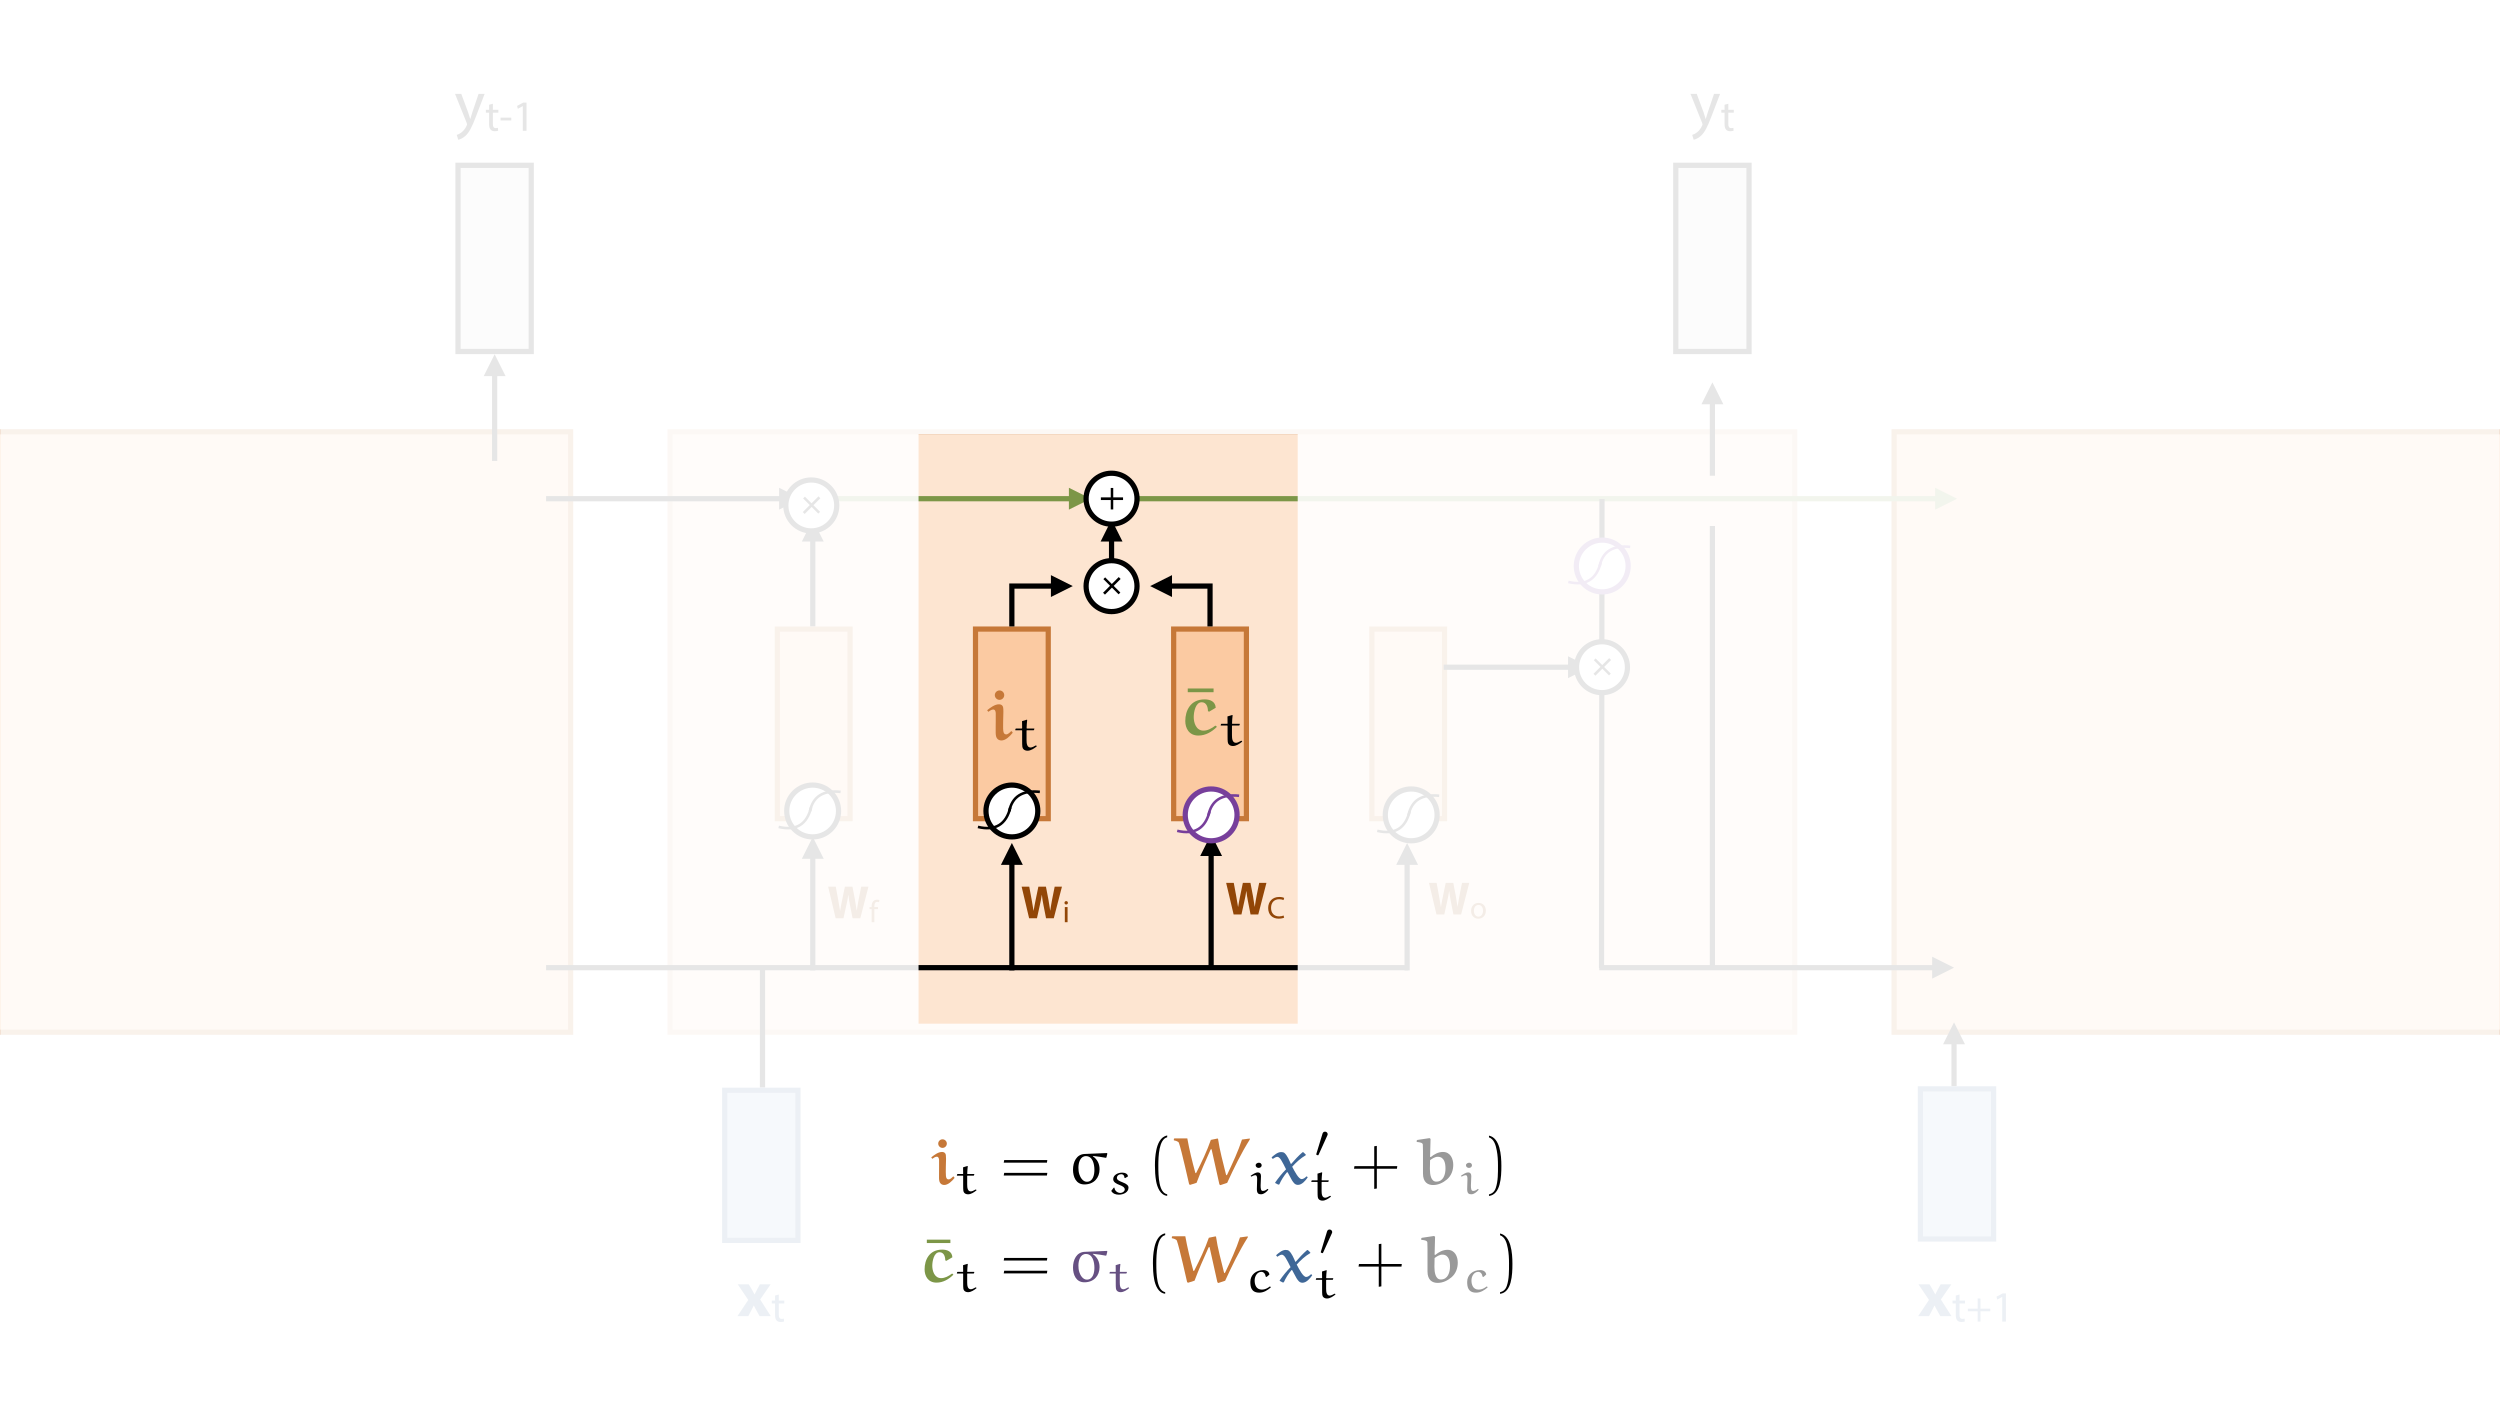 <?xml version="1.0" encoding="UTF-8"?>
<svg xmlns="http://www.w3.org/2000/svg" xmlns:xlink="http://www.w3.org/1999/xlink" width="1920pt" height="1080pt" viewBox="0 0 1920 1080" version="1.1">
<defs>
<g>
<symbol overflow="visible" id="glyph0-0">
<path style="stroke:none;" d="M 0 0 L 25 0 L 25 -35 L 0 -35 Z M 12.5 -19.75 L 4 -32.5 L 21 -32.5 Z M 14 -17.5 L 22.5 -30.25 L 22.5 -4.75 Z M 4 -2.5 L 12.5 -15.25 L 21 -2.5 Z M 2.5 -30.25 L 11 -17.5 L 2.5 -4.75 Z M 2.5 -30.25 "/>
</symbol>
<symbol overflow="visible" id="glyph0-1">
<path style="stroke:none;" d="M 0.344 -24.453 L 8.453 -12.453 L 0.156 0 L 8.5 0 L 10.797 -4.406 C 11.406 -5.594 12.047 -6.797 12.656 -8.094 L 12.797 -8.094 C 13.406 -6.844 14 -5.594 14.703 -4.406 L 17.156 0 L 25.75 0 L 17.594 -12.797 L 25.656 -24.453 L 17.406 -24.453 L 15.25 -20.5 C 14.594 -19.297 14 -18.047 13.344 -16.75 L 13.25 -16.75 C 12.594 -17.906 11.953 -19.156 11.25 -20.406 L 8.844 -24.453 Z M 0.344 -24.453 "/>
</symbol>
<symbol overflow="visible" id="glyph1-0">
<path style="stroke:none;" d="M 0 0 L 16.656 0 L 16.656 -23.328 L 0 -23.328 Z M 8.328 -13.172 L 2.672 -21.656 L 14 -21.656 Z M 9.328 -11.672 L 15 -20.156 L 15 -3.172 Z M 2.672 -1.672 L 8.328 -10.172 L 14 -1.672 Z M 1.672 -20.156 L 7.328 -11.672 L 1.672 -3.172 Z M 1.672 -20.156 "/>
</symbol>
<symbol overflow="visible" id="glyph1-1">
<path style="stroke:none;" d="M 3.094 -20 L 3.094 -16.125 L 0.594 -16.125 L 0.594 -13.891 L 3.094 -13.891 L 3.094 -5.094 C 3.094 -3.203 3.406 -1.766 4.234 -0.906 C 4.938 -0.094 6.031 0.328 7.406 0.328 C 8.531 0.328 9.438 0.172 10 -0.062 L 9.859 -2.266 C 9.5 -2.172 8.938 -2.062 8.172 -2.062 C 6.531 -2.062 5.969 -3.203 5.969 -5.203 L 5.969 -13.891 L 10.172 -13.891 L 10.172 -16.125 L 5.969 -16.125 L 5.969 -20.766 Z M 3.094 -20 "/>
</symbol>
<symbol overflow="visible" id="glyph1-2">
<path style="stroke:none;" d="M 8.859 -17.734 L 8.859 -9.891 L 1.328 -9.891 L 1.328 -7.906 L 8.859 -7.906 L 8.859 0 L 11 0 L 11 -7.906 L 18.531 -7.906 L 18.531 -9.891 L 11 -9.891 L 11 -17.734 Z M 8.859 -17.734 "/>
</symbol>
<symbol overflow="visible" id="glyph1-3">
<path style="stroke:none;" d="M 7.859 0 L 10.703 0 L 10.703 -21.656 L 8.203 -21.656 L 3.469 -19.125 L 4.031 -16.891 L 7.797 -18.938 L 7.859 -18.938 Z M 7.859 0 "/>
</symbol>
<symbol overflow="visible" id="glyph1-4">
<path style="stroke:none;" d="M 1 -10.094 L 1 -7.938 L 9.234 -7.938 L 9.234 -10.094 Z M 1 -10.094 "/>
</symbol>
<symbol overflow="visible" id="glyph2-0">
<path style="stroke:none;" d="M 0 0 L 25 0 L 25 -35 L 0 -35 Z M 12.5 -19.75 L 4 -32.5 L 21 -32.5 Z M 14 -17.5 L 22.5 -30.25 L 22.5 -4.75 Z M 4 -2.5 L 12.5 -15.25 L 21 -2.5 Z M 2.5 -30.25 L 11 -17.5 L 2.5 -4.75 Z M 2.5 -30.25 "/>
</symbol>
<symbol overflow="visible" id="glyph2-1">
<path style="stroke:none;" d="M 0.453 -24.203 L 9.406 -1.906 C 9.594 -1.344 9.703 -1 9.703 -0.75 C 9.703 -0.5 9.547 -0.156 9.344 0.297 C 8.344 2.547 6.844 4.25 5.656 5.203 C 4.344 6.297 2.906 7 1.797 7.344 L 2.906 11.047 C 4 10.844 6.156 10.094 8.297 8.203 C 11.297 5.594 13.453 1.344 16.594 -6.953 L 23.203 -24.203 L 18.547 -24.203 L 13.75 -10 C 13.156 -8.25 12.656 -6.406 12.203 -4.953 L 12.094 -4.953 C 11.703 -6.406 11.094 -8.297 10.547 -9.906 L 5.25 -24.203 Z M 0.453 -24.203 "/>
</symbol>
<symbol overflow="visible" id="glyph3-0">
<path style="stroke:none;" d="M 0 0 L 11.312 11.312 L 27.156 -4.531 L 15.844 -15.844 Z M 14.594 -3.281 L 16.516 -12.891 L 24.203 -5.203 Z M 14.25 -1.594 L 23.875 -3.5 L 12.344 8.031 Z M 2.938 0.688 L 12.562 -1.25 L 10.625 8.375 Z M 14.812 -12.562 L 12.906 -2.938 L 3.281 -1.031 Z M 14.812 -12.562 "/>
</symbol>
<symbol overflow="visible" id="glyph3-1">
<path style="stroke:none;" d="M 18.062 -6.031 L 12.734 -0.703 L 7.625 -5.812 L 6.266 -4.453 L 11.375 0.656 L 6.016 6.016 L 7.469 7.469 L 12.828 2.109 L 17.938 7.219 L 19.297 5.859 L 14.188 0.75 L 19.516 -4.578 Z M 18.062 -6.031 "/>
</symbol>
<symbol overflow="visible" id="glyph4-0">
<path style="stroke:none;" d="M 0 0 L 0 16 L 22.406 16 L 22.406 0 Z M 12.641 8 L 20.797 2.562 L 20.797 13.438 Z M 11.203 8.953 L 19.359 14.406 L 3.047 14.406 Z M 1.594 2.562 L 9.766 8 L 1.594 13.438 Z M 19.359 1.594 L 11.203 7.047 L 3.047 1.594 Z M 19.359 1.594 "/>
</symbol>
<symbol overflow="visible" id="glyph4-1">
<path style="stroke:none;" d="M 17.031 8.516 L 9.5 8.516 L 9.5 1.281 L 7.578 1.281 L 7.578 8.516 L 0 8.516 L 0 10.562 L 7.578 10.562 L 7.578 17.797 L 9.5 17.797 L 9.5 10.562 L 17.031 10.562 Z M 17.031 8.516 "/>
</symbol>
<symbol overflow="visible" id="glyph5-0">
<path style="stroke:none;" d="M 0 0 L 18 0 L 18 -25.203 L 0 -25.203 Z M 9 -14.219 L 2.875 -23.406 L 15.125 -23.406 Z M 10.078 -12.594 L 16.203 -21.781 L 16.203 -3.422 Z M 2.875 -1.797 L 9 -10.984 L 15.125 -1.797 Z M 1.797 -21.781 L 7.922 -12.594 L 1.797 -3.422 Z M 1.797 -21.781 "/>
</symbol>
<symbol overflow="visible" id="glyph5-1">
<path style="stroke:none;" d="M 12.312 0 L 14.609 -10.438 C 15.188 -12.891 15.594 -15.188 16.016 -17.922 L 16.094 -17.922 C 16.375 -15.156 16.781 -12.891 17.25 -10.438 L 19.297 0 L 25.234 0 L 31.5 -24.266 L 25.922 -24.266 L 23.938 -14.328 C 23.438 -11.453 22.891 -8.609 22.531 -5.906 L 22.469 -5.906 C 22.109 -8.609 21.703 -11.203 21.172 -14.047 L 19.219 -24.266 L 13.391 -24.266 L 11.344 -14.328 C 10.734 -11.344 10.156 -8.422 9.75 -5.797 L 9.688 -5.797 C 9.281 -8.25 8.781 -11.375 8.25 -14.25 L 6.406 -24.266 L 0.547 -24.266 L 6.297 0 Z M 12.312 0 "/>
</symbol>
<symbol overflow="visible" id="glyph6-0">
<path style="stroke:none;" d="M 0 0 L 12 0 L 12 -16.797 L 0 -16.797 Z M 6 -9.484 L 1.922 -15.594 L 10.078 -15.594 Z M 6.719 -8.406 L 10.797 -14.516 L 10.797 -2.281 Z M 1.922 -1.203 L 6 -7.312 L 10.078 -1.203 Z M 1.203 -14.516 L 5.281 -8.406 L 1.203 -2.281 Z M 1.203 -14.516 "/>
</symbol>
<symbol overflow="visible" id="glyph6-1">
<path style="stroke:none;" d="M 4.062 0 L 4.062 -10.016 L 6.859 -10.016 L 6.859 -11.609 L 4.062 -11.609 L 4.062 -12.234 C 4.062 -14.016 4.516 -15.594 6.312 -15.594 C 6.906 -15.594 7.344 -15.484 7.656 -15.344 L 7.938 -16.969 C 7.531 -17.141 6.891 -17.297 6.141 -17.297 C 5.156 -17.297 4.109 -16.984 3.312 -16.219 C 2.328 -15.281 1.969 -13.797 1.969 -12.172 L 1.969 -11.609 L 0.344 -11.609 L 0.344 -10.016 L 1.969 -10.016 L 1.969 0 Z M 4.062 0 "/>
</symbol>
<symbol overflow="visible" id="glyph6-2">
<path style="stroke:none;" d="M 3.859 0 L 3.859 -11.609 L 1.75 -11.609 L 1.75 0 Z M 2.812 -16.203 C 2.047 -16.203 1.484 -15.625 1.484 -14.875 C 1.484 -14.156 2.016 -13.578 2.766 -13.578 C 3.594 -13.578 4.125 -14.156 4.109 -14.875 C 4.109 -15.625 3.594 -16.203 2.812 -16.203 Z M 2.812 -16.203 "/>
</symbol>
<symbol overflow="visible" id="glyph6-3">
<path style="stroke:none;" d="M 12.703 -2.188 C 11.859 -1.781 10.562 -1.516 9.281 -1.516 C 5.359 -1.516 3.078 -4.062 3.078 -8.016 C 3.078 -12.266 5.594 -14.688 9.391 -14.688 C 10.734 -14.688 11.859 -14.406 12.641 -14.016 L 13.156 -15.719 C 12.594 -16.016 11.328 -16.438 9.312 -16.438 C 4.297 -16.438 0.859 -13.016 0.859 -7.938 C 0.859 -2.641 4.297 0.234 8.859 0.234 C 10.828 0.234 12.359 -0.141 13.125 -0.531 Z M 12.703 -2.188 "/>
</symbol>
<symbol overflow="visible" id="glyph6-4">
<path style="stroke:none;" d="M 6.672 -11.875 C 3.453 -11.875 0.906 -9.594 0.906 -5.719 C 0.906 -2.047 3.344 0.266 6.484 0.266 C 9.281 0.266 12.266 -1.609 12.266 -5.906 C 12.266 -9.453 10.016 -11.875 6.672 -11.875 Z M 6.625 -10.297 C 9.125 -10.297 10.109 -7.797 10.109 -5.828 C 10.109 -3.219 8.594 -1.312 6.578 -1.312 C 4.516 -1.312 3.047 -3.234 3.047 -5.781 C 3.047 -7.984 4.125 -10.297 6.625 -10.297 Z M 6.625 -10.297 "/>
</symbol>
<symbol overflow="visible" id="glyph7-0">
<path style="stroke:none;" d=""/>
</symbol>
<symbol overflow="visible" id="glyph7-1">
<path style="stroke:none;" d="M 5.859 -31.125 C 5.859 -29.312 7.359 -27.812 9.172 -27.812 C 10.969 -27.812 12.484 -29.312 12.484 -31.125 C 12.484 -32.922 10.969 -34.422 9.172 -34.422 C 7.359 -34.422 5.859 -32.922 5.859 -31.125 Z M 17.438 -5.969 C 16.438 -4.953 15.078 -3.609 13.875 -3.609 C 11.219 -3.609 11.719 -7.172 11.719 -13.281 C 11.719 -15.281 11.875 -17.344 11.875 -19.344 C 11.875 -22.297 11.672 -22.906 11.281 -23.547 C 10.781 -24.359 9.766 -24.703 8.766 -24.703 C 5.859 -24.703 2.812 -22.406 0.5 -20.547 L 1.297 -19.438 C 2.5 -20.297 3.656 -21.047 4.766 -21.047 C 6.156 -21.047 6.406 -19.641 6.516 -18.594 L 6.516 -12.734 C 6.516 -5.062 6.109 -2.5 7.469 -0.75 C 8.125 0.156 9.266 0.656 10.469 0.656 C 13.484 0.656 16.391 -2.25 18.297 -4.609 L 18.297 -5.156 Z M 17.438 -5.969 "/>
</symbol>
<symbol overflow="visible" id="glyph7-2">
<path style="stroke:none;" d="M 59.031 -35.031 L 53.016 -34.219 C 50.203 -25.453 45.703 -15.828 41.688 -7.359 C 41.484 -6.969 41.344 -6.812 41.141 -6.812 C 40.938 -6.812 40.734 -7.312 40.688 -7.562 C 38.484 -16.734 35.875 -25.859 34.625 -34.781 L 34.281 -35.031 L 29.109 -33.969 C 26.062 -25.203 22.203 -17.188 17.984 -8.875 C 17.891 -8.719 17.734 -8.422 17.531 -8.422 C 17.391 -8.422 17.234 -8.516 17.188 -8.719 C 14.781 -17.438 12.625 -26.25 11.031 -35.125 L 1.109 -35.125 L 0.703 -34.672 L 0.703 -33.578 C 1.25 -33.578 4.109 -32.922 4.562 -31.719 C 6.516 -26.453 12.422 0.25 12.422 0.094 L 13.125 0.594 L 18.141 -1 C 21.391 -9.672 24.953 -17.734 28.766 -26.203 C 28.906 -26.562 29.062 -26.859 29.422 -26.859 C 29.672 -26.859 29.766 -26.516 29.812 -26.156 L 35.672 0.203 L 36.375 0.797 L 41.641 -0.953 C 46.859 -12.328 52.312 -23.594 59.031 -34.281 Z M 59.031 -35.031 "/>
</symbol>
<symbol overflow="visible" id="glyph7-3">
<path style="stroke:none;" d="M 23.25 -24.5 L 22.656 -24.5 C 19.438 -21.75 16.641 -18.641 13.938 -15.531 L 13.625 -15.531 C 12.375 -18.391 10.922 -21.953 8.812 -23.859 C 8.062 -24.5 7.109 -24.609 6.156 -24.609 C 3.5 -24.609 0.906 -22.344 -1.156 -20.547 L -0.25 -19.344 C 0.75 -20.047 2.25 -20.953 3.203 -20.953 C 4.656 -20.953 5.766 -19.234 6.516 -17.938 C 7.016 -17.094 8.875 -13.828 9.969 -11.375 C 6.859 -8.266 4.062 -4.703 1.609 -1.203 L 1.609 -0.859 L 4.016 0.406 L 4.812 0.203 C 6.266 -3.109 8.312 -6.312 10.672 -9.125 L 11.172 -9.125 L 14.531 -2.906 C 15.641 -1.203 16.781 0.594 19.094 0.594 C 22.141 0.594 24.906 -2.656 26.609 -5.156 L 26.062 -5.859 L 25.562 -5.859 C 24.609 -4.906 23.25 -3.859 21.953 -3.859 C 19.641 -3.859 16.688 -9.516 14.688 -13.375 C 17.641 -16.641 21.094 -19.844 25.109 -22.203 L 25.109 -22.703 Z M 23.25 -24.5 "/>
</symbol>
<symbol overflow="visible" id="glyph7-4">
<path style="stroke:none;" d="M 12.078 -34.719 L 11.328 -35.328 L 1.906 -33.922 L 1.453 -33.469 L 1.453 -32.375 C 4.453 -32.125 6.156 -31.672 6.156 -30.172 C 6.156 -28.656 6.266 -27.359 6.266 -25.406 L 6.266 -8.062 C 6.266 -1.359 10.016 0.703 14.031 0.703 C 18.094 0.703 21.75 -1.109 24.703 -3.609 C 28.062 -6.469 29.516 -10.672 29.516 -14.828 C 29.516 -19.344 27.406 -24.703 21.594 -24.703 C 18.047 -24.703 14.875 -22.953 12.281 -20.797 L 11.719 -20.953 Z M 11.719 -18.391 C 13.375 -19.594 15.438 -21 17.594 -21 C 22.906 -21 23.547 -15.578 23.547 -11.922 C 23.547 -7.562 22 -1.906 16.484 -1.906 C 12.328 -1.906 11.578 -7.516 11.578 -11.672 Z M 11.719 -18.391 "/>
</symbol>
<symbol overflow="visible" id="glyph7-5">
<path style="stroke:none;" d="M 25.859 -18.984 C 25.562 -23.5 21.797 -24.859 18.047 -24.859 C 8.062 -24.859 4.516 -16.938 4.516 -9.672 C 4.516 -4.703 7.062 0.5 13.688 0.5 C 18.797 0.5 23.203 -2.156 26.609 -5.562 L 26.109 -6.266 L 25.5 -6.406 C 22.953 -4.453 20.094 -2.953 17.234 -2.953 C 11.969 -2.953 10.422 -8.672 10.422 -12.422 C 10.422 -15.891 11.625 -22.844 15.984 -22.844 C 19.234 -22.844 20.391 -19.688 20.391 -16.594 L 21.25 -16.234 Z M 25.859 -18.984 "/>
</symbol>
<symbol overflow="visible" id="glyph8-0">
<path style="stroke:none;" d=""/>
</symbol>
<symbol overflow="visible" id="glyph8-1">
<path style="stroke:none;" d="M 6.562 -20.422 C 6.625 -19.5 6.625 -17.266 6.625 -15.469 L 6.391 -15.266 L 2.281 -15.266 L 2.031 -15.047 L 1.781 -14.203 L 1.922 -14.031 L 6.422 -14.031 L 6.625 -13.781 L 6.625 -7.125 C 6.625 -2.391 6.703 -1.719 7.547 -0.766 C 8.281 0.062 9.5 0.312 10.422 0.312 C 12.734 0.312 15.078 -1.297 16.906 -2.766 L 16.594 -3.297 L 16.172 -3.375 C 14.984 -2.703 13.547 -1.922 12.562 -1.922 C 10.031 -1.922 9.719 -4.703 9.719 -7.188 L 9.719 -13.828 L 9.969 -14.031 L 14.656 -14.031 L 14.938 -14.203 L 15.219 -15.125 L 15.047 -15.266 L 9.969 -15.266 L 9.75 -15.438 C 9.781 -17.469 9.969 -19.266 10.172 -21.25 L 9.891 -21.438 Z M 6.562 -20.422 "/>
</symbol>
<symbol overflow="visible" id="glyph8-2">
<path style="stroke:none;" d="M 16 -13.438 C 15.891 -15.578 13.547 -16.344 11.5 -16.344 C 8.281 -16.344 4.672 -14.516 4.672 -11.328 C 4.672 -9.047 7.047 -7.781 9.609 -6.844 C 11.469 -6.141 13.547 -5.156 13.547 -3.406 C 13.547 -2.031 11.891 -0.734 10.172 -0.734 C 7.75 -0.734 5.781 -2.531 5.641 -4.766 L 5.094 -4.812 L 3.156 -2.312 C 4.422 -0.141 6.594 0.594 8.984 0.594 C 12.453 0.594 16.422 -1.188 16.422 -4.844 C 16.422 -6.453 15.016 -7.719 11.859 -8.906 C 9.047 -9.969 7.5 -10.844 7.5 -12.281 C 7.5 -13.922 8.906 -15.125 10.766 -15.125 C 12.516 -15.125 13.219 -13.969 13.328 -12.375 L 13.828 -12.141 Z M 16 -13.438 "/>
</symbol>
<symbol overflow="visible" id="glyph8-3">
<path style="stroke:none;" d="M 9.641 -13.75 C 9.641 -15.578 8.766 -16.516 7.188 -16.516 C 5.609 -16.516 3.469 -15.156 1.656 -13.891 L 2.172 -13.266 C 3.125 -13.781 4.453 -14.375 5.328 -14.375 C 6.391 -14.375 6.703 -13.219 6.703 -11.406 L 6.484 -3.641 C 6.484 -0.203 7.891 0.281 9.688 0.281 C 11.891 0.281 13.891 -1.547 15.219 -3.125 L 15.219 -3.5 L 14.703 -3.859 C 13.609 -3.016 12.562 -2.281 11.078 -2.281 C 9.641 -2.281 9.359 -3.781 9.359 -6.391 Z M 10.172 -21.922 C 10.172 -22.969 9.406 -23.953 8.062 -23.953 C 6.875 -23.953 5.547 -23.188 5.547 -22 C 5.547 -20.875 6.594 -19.953 7.828 -19.953 C 9.078 -19.953 10.141 -20.766 10.172 -21.922 Z M 10.172 -21.922 "/>
</symbol>
<symbol overflow="visible" id="glyph8-4">
<path style="stroke:none;" d="M 18.312 -4 L 17.953 -4.062 C 16.234 -2.734 14.234 -1.656 11.891 -1.656 C 7.297 -1.656 6.312 -5.688 6.312 -8.703 C 6.312 -11.828 8.172 -15.297 11.469 -15.297 C 13.188 -15.297 14.453 -13.969 14.844 -11.578 L 15.5 -11.359 L 17.641 -13.219 C 17.438 -15.266 15.609 -16.656 13.047 -16.656 C 7.297 -16.656 3.016 -12.984 3.016 -7.609 C 3.016 -4.109 3.5 0.672 9.891 0.672 C 13.406 0.672 16.312 -1.234 18.766 -3.375 Z M 18.312 -4 "/>
</symbol>
<symbol overflow="visible" id="glyph9-0">
<path style="stroke:none;" d=""/>
</symbol>
<symbol overflow="visible" id="glyph9-1">
<path style="stroke:none;" d="M 35.875 -16.484 L 36.172 -18.484 L 3.062 -18.484 L 2.703 -16.484 Z M 35.875 -6.609 L 36.172 -8.625 L 3.062 -8.625 L 2.703 -6.609 Z M 35.875 -6.609 "/>
</symbol>
<symbol overflow="visible" id="glyph9-2">
<path style="stroke:none;" d="M 15.078 8.172 C 8.625 6.922 8.266 -5.266 8.266 -13.734 C 8.266 -21.297 8.719 -34.031 15.078 -35.625 L 15.078 -36.984 C 9.875 -36.078 7.609 -30.359 6.672 -25.562 C 5.906 -21.797 5.656 -17.891 5.656 -14.031 C 5.656 -9.969 5.859 -5.906 6.562 -1.906 C 7.422 2.859 9.828 8.922 15.078 9.375 Z M 15.078 8.172 "/>
</symbol>
<symbol overflow="visible" id="glyph9-3">
<path style="stroke:none;" d="M 19.844 -13.828 L 19.844 -29.359 L 17.844 -29.062 L 17.844 -13.828 L 2.656 -13.828 L 2.312 -11.828 L 17.844 -11.828 L 17.844 3.703 L 19.844 3.359 L 19.844 -11.828 L 35.281 -11.828 L 35.531 -13.828 Z M 19.844 -13.828 "/>
</symbol>
<symbol overflow="visible" id="glyph9-4">
<path style="stroke:none;" d="M 4.312 -35.531 C 8.375 -34.078 9.516 -29.359 10.266 -25.609 C 11.031 -21.75 11.219 -17.734 11.219 -13.828 C 11.219 -8.125 11.328 -2 9.516 3.359 C 8.516 6.359 6.609 7.672 4.312 8.266 L 4.312 9.469 C 13.281 8.312 13.828 -5.062 13.828 -13.625 C 13.828 -22 12.781 -35.125 4.312 -36.875 Z M 4.312 -35.531 "/>
</symbol>
<symbol overflow="visible" id="glyph10-0">
<path style="stroke:none;" d=""/>
</symbol>
<symbol overflow="visible" id="glyph10-1">
<path style="stroke:none;" d="M 13.078 -23.156 C 6.766 -22.906 4.109 -16.984 4.109 -11.078 C 4.109 -5.609 6.406 0.25 12.875 0.25 C 20.141 0.25 24.5 -4.812 24.5 -11.422 C 24.5 -15.578 22.75 -19.094 19.391 -21.344 L 19.438 -21.641 C 22.75 -21.25 26.203 -20.844 29.422 -20.188 L 29.766 -20.5 L 30.469 -23.344 L 30.219 -23.859 Z M 14.031 -21.5 C 19.234 -21.5 20.547 -15.391 20.547 -10.828 C 20.547 -7.359 19.547 -1.797 14.734 -1.797 C 11.719 -1.797 9.719 -5.109 8.969 -7.516 C 8.422 -9.219 8.266 -10.922 8.266 -12.672 C 8.266 -16.391 9.625 -21.5 14.031 -21.5 Z M 14.031 -21.5 "/>
</symbol>
<symbol overflow="visible" id="glyph11-0">
<path style="stroke:none;" d=""/>
</symbol>
<symbol overflow="visible" id="glyph11-1">
<path style="stroke:none;" d="M 10.172 -16.562 C 10.453 -17.156 10.484 -17.438 10.484 -17.672 C 10.484 -18.766 9.5 -19.609 8.422 -19.609 C 7.078 -19.609 6.672 -18.516 6.484 -17.953 L 1.859 -2.766 C 1.828 -2.703 1.688 -2.25 1.688 -2.203 C 1.688 -1.781 2.766 -1.438 3.047 -1.438 C 3.297 -1.438 3.328 -1.516 3.578 -2.031 Z M 10.172 -16.562 "/>
</symbol>
<symbol overflow="visible" id="glyph12-0">
<path style="stroke:none;" d=""/>
</symbol>
<symbol overflow="visible" id="glyph12-1">
<path style="stroke:none;" d="M 21.547 -27.812 L 21.547 -30.422 L 3.453 -30.422 L 3.453 -27.812 Z M 21.547 -27.812 "/>
</symbol>
<symbol overflow="visible" id="glyph13-0">
<path style="stroke:none;" d=""/>
</symbol>
<symbol overflow="visible" id="glyph13-1">
<path style="stroke:none;" d="M 6.422 -34.094 C 6.422 -32.125 8.078 -30.469 10.047 -30.469 C 12.031 -30.469 13.672 -32.125 13.672 -34.094 C 13.672 -36.078 12.031 -37.719 10.047 -37.719 C 8.078 -37.719 6.422 -36.078 6.422 -34.094 Z M 19.109 -6.531 C 18.016 -5.438 16.531 -3.953 15.203 -3.953 C 12.297 -3.953 12.844 -7.859 12.844 -14.547 C 12.844 -16.75 13.016 -19 13.016 -21.188 C 13.016 -24.438 12.797 -25.094 12.359 -25.812 C 11.812 -26.688 10.703 -27.062 9.609 -27.062 C 6.422 -27.062 3.078 -24.547 0.547 -22.516 L 1.422 -21.297 C 2.75 -22.234 4.016 -23.062 5.219 -23.062 C 6.75 -23.062 7.031 -21.516 7.141 -20.375 L 7.141 -13.953 C 7.141 -5.547 6.703 -2.75 8.188 -0.828 C 8.891 0.172 10.156 0.719 11.469 0.719 C 14.766 0.719 17.953 -2.469 20.047 -5.047 L 20.047 -5.656 Z M 19.109 -6.531 "/>
</symbol>
<symbol overflow="visible" id="glyph13-2">
<path style="stroke:none;" d="M 28.328 -20.812 C 28 -25.75 23.891 -27.234 19.766 -27.234 C 8.844 -27.234 4.938 -18.562 4.938 -10.594 C 4.938 -5.156 7.734 0.547 14.984 0.547 C 20.594 0.547 25.422 -2.359 29.156 -6.094 L 28.609 -6.859 L 27.953 -7.031 C 25.141 -4.891 22.016 -3.234 18.891 -3.234 C 13.125 -3.234 11.422 -9.5 11.422 -13.609 C 11.422 -17.406 12.734 -25.031 17.516 -25.031 C 21.078 -25.031 22.344 -21.578 22.344 -18.172 L 23.281 -17.797 Z M 28.328 -20.812 "/>
</symbol>
<symbol overflow="visible" id="glyph14-0">
<path style="stroke:none;" d=""/>
</symbol>
<symbol overflow="visible" id="glyph14-1">
<path style="stroke:none;" d="M 7.188 -22.375 C 7.266 -21.375 7.266 -18.906 7.266 -16.953 L 7 -16.719 L 2.5 -16.719 L 2.234 -16.484 L 1.953 -15.562 L 2.109 -15.375 L 7.031 -15.375 L 7.266 -15.109 L 7.266 -7.797 C 7.266 -2.609 7.344 -1.891 8.266 -0.844 C 9.078 0.078 10.422 0.344 11.422 0.344 C 13.953 0.344 16.531 -1.422 18.531 -3.031 L 18.188 -3.609 L 17.719 -3.688 C 16.406 -2.953 14.844 -2.109 13.766 -2.109 C 11 -2.109 10.641 -5.156 10.641 -7.875 L 10.641 -15.141 L 10.922 -15.375 L 16.062 -15.375 L 16.375 -15.562 L 16.688 -16.562 L 16.484 -16.719 L 10.922 -16.719 L 10.688 -16.906 C 10.719 -19.141 10.922 -21.109 11.141 -23.297 L 10.844 -23.484 Z M 7.188 -22.375 "/>
</symbol>
<symbol overflow="visible" id="glyph15-0">
<path style="stroke:none;" d=""/>
</symbol>
<symbol overflow="visible" id="glyph15-1">
<path style="stroke:none;" d="M 23.609 -30.469 L 23.609 -33.328 L 3.781 -33.328 L 3.781 -30.469 Z M 23.609 -30.469 "/>
</symbol>
</g>
<filter id="alpha" filterUnits="objectBoundingBox" x="0%" y="0%" width="100%" height="100%">
  <feColorMatrix type="matrix" in="SourceGraphic" values="0 0 0 0 1 0 0 0 0 1 0 0 0 0 1 0 0 0 1 0"/>
</filter>
<mask id="mask0">
  <g filter="url(#alpha)">
<rect x="0" y="0" width="1920" height="1080" style="fill:rgb(0%,0%,0%);fill-opacity:0.494;stroke:none;"/>
  </g>
</mask>
<clipPath id="clip1">
  <rect x="0" y="0" width="881" height="478"/>
</clipPath>
<g id="surface5" clip-path="url(#clip1)">
<path style="fill-rule:nonzero;fill:rgb(98.431%,79.216%,63.53%);fill-opacity:1;stroke-width:4;stroke-linecap:butt;stroke-linejoin:miter;stroke:rgb(77.647%,47.058%,21.96%);stroke-opacity:1;stroke-miterlimit:4;" d="M 0 -0.002 L 461.086 -0.002 L 461.086 863.705 L 0 863.705 Z M 0 -0.002 " transform="matrix(0,-1,1,0,8.603,469.715)"/>
</g>
<clipPath id="clip2">
  <path d="M 349 72 L 373 72 L 373 107.527 L 349 107.527 Z M 349 72 "/>
</clipPath>
<clipPath id="clip3">
  <path d="M 1298 72 L 1322 72 L 1322 107.527 L 1298 107.527 Z M 1298 72 "/>
</clipPath>
<clipPath id="clip4">
  <path d="M 601.207 599.941 L 647.004 599.941 L 647.004 645.738 L 601.207 645.738 Z M 601.207 599.941 "/>
</clipPath>
<clipPath id="clip5">
  <path d="M 596.789 618.766 L 624.918 618.766 L 624.918 638.008 L 596.789 638.008 Z M 596.789 618.766 "/>
</clipPath>
<clipPath id="clip6">
  <path d="M 620.066 605.922 L 646.68 605.922 L 646.68 624.27 L 620.066 624.27 Z M 620.066 605.922 "/>
</clipPath>
<clipPath id="clip7">
  <path d="M 603 368 L 643 368 L 643 408 L 603 408 Z M 603 368 "/>
</clipPath>
<clipPath id="clip8">
  <path d="M 623.074 356.281 L 654.977 388.184 L 623.074 420.09 L 591.168 388.184 Z M 623.074 356.281 "/>
</clipPath>
<clipPath id="clip9">
  <path d="M 591 356 L 655 356 L 655 421 L 591 421 Z M 591 356 "/>
</clipPath>
<clipPath id="clip10">
  <path d="M 623.074 356.281 L 654.977 388.184 L 623.074 420.09 L 591.168 388.184 Z M 623.074 356.281 "/>
</clipPath>
<clipPath id="clip11">
  <path d="M 611 376 L 636 376 L 636 400 L 611 400 Z M 611 376 "/>
</clipPath>
<clipPath id="clip12">
  <path d="M 627.074 351.141 L 660.117 384.184 L 617.953 426.344 L 584.914 393.305 Z M 627.074 351.141 "/>
</clipPath>
<clipPath id="clip13">
  <path d="M 754.234 599.941 L 800.031 599.941 L 800.031 645.738 L 754.234 645.738 Z M 754.234 599.941 "/>
</clipPath>
<clipPath id="clip14">
  <path d="M 749.816 618.766 L 777.941 618.766 L 777.941 638.008 L 749.816 638.008 Z M 749.816 618.766 "/>
</clipPath>
<clipPath id="clip15">
  <path d="M 773.094 605.922 L 799.707 605.922 L 799.707 624.27 L 773.094 624.27 Z M 773.094 605.922 "/>
</clipPath>
<clipPath id="clip16">
  <path d="M 834 430 L 874 430 L 874 470 L 834 470 Z M 834 430 "/>
</clipPath>
<clipPath id="clip17">
  <path d="M 853.676 418.25 L 885.582 450.156 L 853.676 482.062 L 821.77 450.156 Z M 853.676 418.25 "/>
</clipPath>
<clipPath id="clip18">
  <path d="M 821 418 L 886 418 L 886 483 L 821 483 Z M 821 418 "/>
</clipPath>
<clipPath id="clip19">
  <path d="M 853.676 418.25 L 885.582 450.156 L 853.676 482.062 L 821.77 450.156 Z M 853.676 418.25 "/>
</clipPath>
<clipPath id="clip20">
  <path d="M 842 438 L 866 438 L 866 462 L 842 462 Z M 842 438 "/>
</clipPath>
<clipPath id="clip21">
  <path d="M 857.676 413.113 L 890.719 446.156 L 848.559 488.316 L 815.516 455.273 Z M 857.676 413.113 "/>
</clipPath>
<clipPath id="clip22">
  <path d="M 831.117 360.445 L 876.234 360.445 L 876.234 405.562 L 831.117 405.562 Z M 831.117 360.445 "/>
</clipPath>
<clipPath id="clip23">
  <path d="M 1060.906 602.934 L 1106.703 602.934 L 1106.703 648.73 L 1060.906 648.73 Z M 1060.906 602.934 "/>
</clipPath>
<clipPath id="clip24">
  <path d="M 1056.492 621.758 L 1084.617 621.758 L 1084.617 641 L 1056.492 641 Z M 1056.492 621.758 "/>
</clipPath>
<clipPath id="clip25">
  <path d="M 1079.766 608.914 L 1106.379 608.914 L 1106.379 627.262 L 1079.766 627.262 Z M 1079.766 608.914 "/>
</clipPath>
<clipPath id="clip26">
  <path d="M 907.262 602.934 L 953.059 602.934 L 953.059 648.73 L 907.262 648.73 Z M 907.262 602.934 "/>
</clipPath>
<clipPath id="clip27">
  <path d="M 902.844 621.758 L 930.969 621.758 L 930.969 641 L 902.844 641 Z M 902.844 621.758 "/>
</clipPath>
<clipPath id="clip28">
  <path d="M 926.121 608.914 L 952.734 608.914 L 952.734 627.262 L 926.121 627.262 Z M 926.121 608.914 "/>
</clipPath>
<clipPath id="clip29">
  <path d="M 1207.629 411.793 L 1253.426 411.793 L 1253.426 457.59 L 1207.629 457.59 Z M 1207.629 411.793 "/>
</clipPath>
<clipPath id="clip30">
  <path d="M 1203.211 430.617 L 1231.336 430.617 L 1231.336 449.859 L 1203.211 449.859 Z M 1203.211 430.617 "/>
</clipPath>
<clipPath id="clip31">
  <path d="M 1226.488 417.773 L 1253.102 417.773 L 1253.102 436.121 L 1226.488 436.121 Z M 1226.488 417.773 "/>
</clipPath>
<clipPath id="clip32">
  <path d="M 1210 492 L 1250 492 L 1250 532 L 1210 532 Z M 1210 492 "/>
</clipPath>
<clipPath id="clip33">
  <path d="M 1230.328 480.516 L 1262.234 512.422 L 1230.328 544.324 L 1198.426 512.422 Z M 1230.328 480.516 "/>
</clipPath>
<clipPath id="clip34">
  <path d="M 1198 480 L 1263 480 L 1263 545 L 1198 545 Z M 1198 480 "/>
</clipPath>
<clipPath id="clip35">
  <path d="M 1230.328 480.516 L 1262.234 512.422 L 1230.328 544.324 L 1198.426 512.422 Z M 1230.328 480.516 "/>
</clipPath>
<clipPath id="clip36">
  <path d="M 1218 500 L 1243 500 L 1243 525 L 1218 525 Z M 1218 500 "/>
</clipPath>
<clipPath id="clip37">
  <path d="M 1234.332 475.379 L 1267.371 508.418 L 1225.211 550.582 L 1192.172 517.539 Z M 1234.332 475.379 "/>
</clipPath>
<mask id="mask1">
  <g filter="url(#alpha)">
<rect x="0" y="0" width="1920" height="1080" style="fill:rgb(0%,0%,0%);fill-opacity:0.9;stroke:none;"/>
  </g>
</mask>
<clipPath id="clip38">
  <rect x="0" y="0" width="1920" height="1080"/>
</clipPath>
<g id="surface8" clip-path="url(#clip38)">
<path style=" stroke:none;fill-rule:nonzero;fill:rgb(100%,100%,100%);fill-opacity:1;" d="M -80.52 -78.129 L -80.52 1104.969 L 2013.434 1104.969 L 2013.434 -78.129 Z M 705.445 333.375 L 996.641 333.375 L 996.641 786.188 L 705.445 786.188 Z M 705.445 333.375 "/>
</g>
<clipPath id="clip39">
  <path d="M 937 549 L 954.152 549 L 954.152 573 L 937 573 Z M 937 549 "/>
</clipPath>
</defs>
<g id="surface1">
<rect x="0" y="0" width="1920" height="1080" style="fill:rgb(100%,100%,100%);fill-opacity:1;stroke:none;"/>
<use xlink:href="#surface5" transform="matrix(1,0,0,1,506,323)" mask="url(#mask0)"/>
<path style="fill:none;stroke-width:4;stroke-linecap:butt;stroke-linejoin:miter;stroke:rgb(0%,0%,0%);stroke-opacity:1;stroke-miterlimit:4;" d="M 0.001 -0 L 92.033 -0 " transform="matrix(0,-1,1,0,585.602,835.204)"/>
<path style="fill-rule:nonzero;fill:rgb(98.431%,79.216%,63.53%);fill-opacity:1;stroke-width:4;stroke-linecap:butt;stroke-linejoin:miter;stroke:rgb(77.647%,47.058%,21.96%);stroke-opacity:1;stroke-miterlimit:4;" d="M 0 0.002 L 461.086 0.002 L 461.086 507.974 L 0 507.974 Z M 0 0.002 " transform="matrix(0,-1,1,0,-69.736,792.715)"/>
<path style=" stroke:none;fill-rule:nonzero;fill:rgb(65.491%,75.294%,87.059%);fill-opacity:1;" d="M 556.574 952.625 L 612.824 952.625 L 612.824 837.312 L 556.574 837.312 Z M 556.574 952.625 "/>
<path style="fill:none;stroke-width:4;stroke-linecap:butt;stroke-linejoin:miter;stroke:rgb(24.706%,40.392%,59.216%);stroke-opacity:1;stroke-miterlimit:4;" d="M 0.001 -0.001 L 115.314 -0.001 L 115.314 56.249 L 0.001 56.249 Z M 0.001 -0.001 " transform="matrix(0,-1,1,0,556.575,952.626)"/>
<path style=" stroke:none;fill-rule:nonzero;fill:rgb(86.275%,87.059%,87.843%);fill-opacity:1;" d="M 1287 269.949 L 1343.25 269.949 L 1343.25 126.949 L 1287 126.949 Z M 1287 269.949 "/>
<path style="fill:none;stroke-width:4;stroke-linecap:butt;stroke-linejoin:miter;stroke:rgb(0%,0%,0%);stroke-opacity:1;stroke-miterlimit:4;" d="M -0 0.001 L 143 0.001 L 143 56.251 L -0 56.251 Z M -0 0.001 " transform="matrix(0,1,-1,0,1343.251,126.95)"/>
<path style=" stroke:none;fill-rule:nonzero;fill:rgb(86.275%,87.059%,87.843%);fill-opacity:1;" d="M 351.754 269.949 L 408.004 269.949 L 408.004 126.949 L 351.754 126.949 Z M 351.754 269.949 "/>
<path style="fill:none;stroke-width:4;stroke-linecap:butt;stroke-linejoin:miter;stroke:rgb(0%,0%,0%);stroke-opacity:1;stroke-miterlimit:4;" d="M -0 -0.001 L 143 -0.001 L 143 56.249 L -0 56.249 Z M -0 -0.001 " transform="matrix(0,1,-1,0,408.003,126.95)"/>
<g style="fill:rgb(24.706%,40.392%,59.216%);fill-opacity:1;">
  <use xlink:href="#glyph0-1" x="566.208" y="1010.803"/>
</g>
<g style="fill:rgb(24.706%,40.392%,59.216%);fill-opacity:1;">
  <use xlink:href="#glyph1-1" x="592.158" y="1014.969"/>
</g>
<path style=" stroke:none;fill-rule:nonzero;fill:rgb(65.491%,75.294%,87.059%);fill-opacity:1;" d="M 1474.855 951.547 L 1531.105 951.547 L 1531.105 836.234 L 1474.855 836.234 Z M 1474.855 951.547 "/>
<path style="fill:none;stroke-width:4;stroke-linecap:butt;stroke-linejoin:miter;stroke:rgb(24.706%,40.392%,59.216%);stroke-opacity:1;stroke-miterlimit:4;" d="M 0.001 -0.001 L 115.313 -0.001 L 115.313 56.249 L 0.001 56.249 Z M 0.001 -0.001 " transform="matrix(0,-1,1,0,1474.856,951.547)"/>
<g style="fill:rgb(24.706%,40.392%,59.216%);fill-opacity:1;">
  <use xlink:href="#glyph0-1" x="1473.001" y="1010.803"/>
</g>
<g style="fill:rgb(24.706%,40.392%,59.216%);fill-opacity:1;">
  <use xlink:href="#glyph1-1" x="1498.951" y="1014.969"/>
  <use xlink:href="#glyph1-2" x="1509.984" y="1014.969"/>
  <use xlink:href="#glyph1-3" x="1529.851" y="1014.969"/>
</g>
<path style="fill-rule:nonzero;fill:rgb(98.431%,79.216%,63.53%);fill-opacity:1;stroke-width:4;stroke-linecap:butt;stroke-linejoin:miter;stroke:rgb(77.647%,47.058%,21.96%);stroke-opacity:1;stroke-miterlimit:4;" d="M 0 0.001 L 461.086 0.001 L 461.086 535.059 L 0 535.059 Z M 0 0.001 " transform="matrix(0,-1,1,0,1454.675,792.715)"/>
<path style="fill:none;stroke-width:4;stroke-linecap:butt;stroke-linejoin:miter;stroke:rgb(0%,0%,0%);stroke-opacity:1;stroke-miterlimit:4;" d="M 0.001 0.001 L 34.137 0.001 " transform="matrix(0,-1,1,0,1500.694,834.125)"/>
<path style=" stroke:none;fill-rule:nonzero;fill:rgb(0%,0%,0%);fill-opacity:1;" d="M 1509.094 801.988 L 1500.695 785.188 L 1492.293 801.988 Z M 1509.094 801.988 "/>
<path style="fill:none;stroke-width:4;stroke-linecap:butt;stroke-linejoin:miter;stroke:rgb(0%,0%,0%);stroke-opacity:1;stroke-miterlimit:4;" d="M 0.001 -0.001 L 56.923 -0.001 " transform="matrix(0,-1,1,0,1315.126,365.38)"/>
<path style=" stroke:none;fill-rule:nonzero;fill:rgb(0%,0%,0%);fill-opacity:1;" d="M 1323.527 310.457 L 1315.125 293.656 L 1306.727 310.457 Z M 1323.527 310.457 "/>
<path style="fill:none;stroke-width:4;stroke-linecap:butt;stroke-linejoin:miter;stroke:rgb(0%,0%,0%);stroke-opacity:1;stroke-miterlimit:4;" d="M -0.001 0.001 L 67.128 0.001 " transform="matrix(0,-1,1,0,379.878,353.988)"/>
<path style=" stroke:none;fill-rule:nonzero;fill:rgb(0%,0%,0%);fill-opacity:1;" d="M 388.277 288.859 L 379.879 272.059 L 371.477 288.859 Z M 388.277 288.859 "/>
<path style="fill:none;stroke-width:4;stroke-linecap:butt;stroke-linejoin:miter;stroke:rgb(48.627%,58.824%,27.843%);stroke-opacity:1;stroke-miterlimit:4;" d="M -0.002 -0 L 618.537 -0 " transform="matrix(1,0,0,1,869.643,383.004)"/>
<path style=" stroke:none;fill-rule:nonzero;fill:rgb(48.627%,58.824%,27.843%);fill-opacity:1;" d="M 1486.18 391.402 L 1502.98 383.004 L 1486.18 374.605 Z M 1486.18 391.402 "/>
<path style="fill:none;stroke-width:4;stroke-linecap:butt;stroke-linejoin:miter;stroke:rgb(0%,0%,0%);stroke-opacity:1;stroke-miterlimit:4;" d="M -0.001 0.001 L 257.675 0.001 " transform="matrix(1,0,0,1,1228.22,743.171)"/>
<path style=" stroke:none;fill-rule:nonzero;fill:rgb(0%,0%,0%);fill-opacity:1;" d="M 1483.895 751.57 L 1500.695 743.172 L 1483.895 734.77 Z M 1483.895 751.57 "/>
<path style="fill:none;stroke-width:4;stroke-linecap:butt;stroke-linejoin:miter;stroke:rgb(0%,0%,0%);stroke-opacity:1;stroke-miterlimit:4;" d="M 0.001 0.001 L 662.107 0.001 " transform="matrix(1,0,0,1,419.393,743.171)"/>
<g clip-path="url(#clip2)" clip-rule="nonzero">
<g style="fill:rgb(0%,0%,0%);fill-opacity:1;">
  <use xlink:href="#glyph2-1" x="349.003" y="96.276"/>
</g>
</g>
<g style="fill:rgb(0%,0%,0%);fill-opacity:1;">
  <use xlink:href="#glyph1-1" x="372.553" y="100.443"/>
</g>
<g style="fill:rgb(0%,0%,0%);fill-opacity:1;">
  <use xlink:href="#glyph1-4" x="383.419" y="100.443"/>
  <use xlink:href="#glyph1-3" x="393.653" y="100.443"/>
</g>
<g clip-path="url(#clip3)" clip-rule="nonzero">
<g style="fill:rgb(0%,0%,0%);fill-opacity:1;">
  <use xlink:href="#glyph2-1" x="1297.834" y="96.276"/>
</g>
</g>
<g style="fill:rgb(0%,0%,0%);fill-opacity:1;">
  <use xlink:href="#glyph1-1" x="1321.384" y="100.443"/>
</g>
<path style=" stroke:none;fill-rule:nonzero;fill:rgb(98.431%,79.216%,63.53%);fill-opacity:1;" d="M 596.992 628.742 L 652.855 628.742 L 652.855 483.145 L 596.992 483.145 Z M 596.992 628.742 "/>
<path style="fill:none;stroke-width:4;stroke-linecap:butt;stroke-linejoin:miter;stroke:rgb(77.647%,47.058%,21.96%);stroke-opacity:1;stroke-miterlimit:4;" d="M -0.001 -0 L 145.596 -0 L 145.596 55.863 L -0.001 55.863 Z M -0.001 -0 " transform="matrix(0,-1,1,0,596.992,628.741)"/>
<path style=" stroke:none;fill-rule:nonzero;fill:rgb(98.431%,79.216%,63.53%);fill-opacity:1;" d="M 749.184 628.742 L 805.047 628.742 L 805.047 483.145 L 749.184 483.145 Z M 749.184 628.742 "/>
<path style="fill:none;stroke-width:4;stroke-linecap:butt;stroke-linejoin:miter;stroke:rgb(77.647%,47.058%,21.96%);stroke-opacity:1;stroke-miterlimit:4;" d="M -0.001 -0.001 L 145.596 -0.001 L 145.596 55.863 L -0.001 55.863 Z M -0.001 -0.001 " transform="matrix(0,-1,1,0,749.184,628.741)"/>
<path style=" stroke:none;fill-rule:nonzero;fill:rgb(98.431%,79.216%,63.53%);fill-opacity:1;" d="M 901.375 628.742 L 957.242 628.742 L 957.242 483.145 L 901.375 483.145 Z M 901.375 628.742 "/>
<path style="fill:none;stroke-width:4;stroke-linecap:butt;stroke-linejoin:miter;stroke:rgb(77.647%,47.058%,21.96%);stroke-opacity:1;stroke-miterlimit:4;" d="M -0.001 -0.001 L 145.596 -0.001 L 145.596 55.866 L -0.001 55.866 Z M -0.001 -0.001 " transform="matrix(0,-1,1,0,901.376,628.741)"/>
<path style=" stroke:none;fill-rule:nonzero;fill:rgb(98.431%,79.216%,63.53%);fill-opacity:1;" d="M 1053.566 628.742 L 1109.434 628.742 L 1109.434 483.145 L 1053.566 483.145 Z M 1053.566 628.742 "/>
<path style="fill:none;stroke-width:4;stroke-linecap:butt;stroke-linejoin:miter;stroke:rgb(77.647%,47.058%,21.96%);stroke-opacity:1;stroke-miterlimit:4;" d="M -0.001 -0.002 L 145.596 -0.002 L 145.596 55.866 L -0.001 55.866 Z M -0.001 -0.002 " transform="matrix(0,-1,1,0,1053.568,628.741)"/>
<path style="fill:none;stroke-width:4;stroke-linecap:butt;stroke-linejoin:miter;stroke:rgb(0%,0%,0%);stroke-opacity:1;stroke-miterlimit:4;" d="M -0.001 -0.001 L 87.741 -0.001 " transform="matrix(0,-1,1,0,624.216,745.28)"/>
<path style=" stroke:none;fill-rule:nonzero;fill:rgb(0%,0%,0%);fill-opacity:1;" d="M 632.617 659.539 L 624.215 642.738 L 615.816 659.539 Z M 632.617 659.539 "/>
<path style="fill:none;stroke-width:4;stroke-linecap:butt;stroke-linejoin:miter;stroke:rgb(0%,0%,0%);stroke-opacity:1;stroke-miterlimit:4;" d="M -0.001 0.001 L 83.073 0.001 " transform="matrix(0,-1,1,0,777.116,745.28)"/>
<path style=" stroke:none;fill-rule:nonzero;fill:rgb(0%,0%,0%);fill-opacity:1;" d="M 785.516 664.207 L 777.117 647.406 L 768.715 664.207 Z M 785.516 664.207 "/>
<path style="fill:none;stroke-width:4;stroke-linecap:butt;stroke-linejoin:miter;stroke:rgb(0%,0%,0%);stroke-opacity:1;stroke-miterlimit:4;" d="M -0.001 0.001 L 87.741 0.001 " transform="matrix(0,-1,1,0,930.144,743.171)"/>
<path style=" stroke:none;fill-rule:nonzero;fill:rgb(0%,0%,0%);fill-opacity:1;" d="M 938.543 657.43 L 930.145 640.629 L 921.742 657.43 Z M 938.543 657.43 "/>
<path style="fill:none;stroke-width:4;stroke-linecap:butt;stroke-linejoin:miter;stroke:rgb(0%,0%,0%);stroke-opacity:1;stroke-miterlimit:4;" d="M -0.001 -0.001 L 83.073 -0.001 " transform="matrix(0,-1,1,0,1080.665,745.28)"/>
<path style=" stroke:none;fill-rule:nonzero;fill:rgb(0%,0%,0%);fill-opacity:1;" d="M 1089.066 664.207 L 1080.664 647.406 L 1072.266 664.207 Z M 1089.066 664.207 "/>
<path style=" stroke:none;fill-rule:nonzero;fill:rgb(100%,100%,100%);fill-opacity:1;" d="M 638.176 608.77 C 645.945 616.539 645.945 629.141 638.176 636.91 C 630.406 644.68 617.805 644.68 610.035 636.91 C 602.266 629.141 602.266 616.539 610.035 608.77 C 617.805 601 630.406 601 638.176 608.77 Z M 638.176 608.77 "/>
<g clip-path="url(#clip4)" clip-rule="nonzero">
<path style="fill:none;stroke-width:4;stroke-linecap:butt;stroke-linejoin:miter;stroke:rgb(0%,0%,0%);stroke-opacity:1;stroke-miterlimit:4;" d="M 33.969 5.828 C 41.739 13.597 41.739 26.199 33.969 33.968 C 26.2 41.738 13.598 41.738 5.829 33.968 C -1.941 26.199 -1.941 13.597 5.829 5.828 C 13.598 -1.942 26.2 -1.942 33.969 5.828 Z M 33.969 5.828 " transform="matrix(1,0,0,1,604.207,602.942)"/>
</g>
<g clip-path="url(#clip5)" clip-rule="nonzero">
<path style="fill:none;stroke-width:2;stroke-linecap:butt;stroke-linejoin:miter;stroke:rgb(0%,0%,0%);stroke-opacity:1;stroke-miterlimit:4;" d="M 0 15.076 C 13.379 18.267 21.684 13.243 24.922 0.001 " transform="matrix(1,0,0,1,598.023,620.003)"/>
</g>
<g clip-path="url(#clip6)" clip-rule="nonzero">
<path style="fill:none;stroke-width:2;stroke-linecap:butt;stroke-linejoin:miter;stroke:rgb(0%,0%,0%);stroke-opacity:1;stroke-miterlimit:4;" d="M 23.529 0.231 C 10.166 -1.172 2.322 3.801 0.002 15.149 " transform="matrix(1,0,0,1,622.045,607.922)"/>
</g>
<path style="fill:none;stroke-width:4;stroke-linecap:butt;stroke-linejoin:miter;stroke:rgb(0%,0%,0%);stroke-opacity:1;stroke-miterlimit:4;" d="M -0.001 -0.001 L 67.128 -0.001 " transform="matrix(0,-1,1,0,624.216,481.034)"/>
<path style=" stroke:none;fill-rule:nonzero;fill:rgb(0%,0%,0%);fill-opacity:1;" d="M 632.617 415.906 L 624.215 399.105 L 615.816 415.906 Z M 632.617 415.906 "/>
<path style="fill:none;stroke-width:4;stroke-linecap:butt;stroke-linejoin:miter;stroke:rgb(0%,0%,0%);stroke-opacity:1;stroke-miterlimit:4;" d="M 0.001 -0 L 180.962 -0 " transform="matrix(1,0,0,1,419.393,383.004)"/>
<path style=" stroke:none;fill-rule:nonzero;fill:rgb(0%,0%,0%);fill-opacity:1;" d="M 598.355 391.402 L 615.156 383.004 L 598.355 374.605 Z M 598.355 391.402 "/>
<path style="fill:none;stroke-width:4;stroke-linecap:butt;stroke-linejoin:miter;stroke:rgb(48.627%,58.824%,27.843%);stroke-opacity:1;stroke-miterlimit:4;" d="M 0.001 -0 L 180.915 -0 " transform="matrix(1,0,0,1,641.995,383.004)"/>
<path style=" stroke:none;fill-rule:nonzero;fill:rgb(48.627%,58.824%,27.843%);fill-opacity:1;" d="M 820.91 391.402 L 837.711 383.004 L 820.91 374.605 Z M 820.91 391.402 "/>
<path style="fill:none;stroke-width:4;stroke-linecap:butt;stroke-linejoin:miter;stroke:rgb(0%,0%,0%);stroke-opacity:1;stroke-miterlimit:4;" d="M -0 -0 L 34.136 -0 " transform="matrix(0,-1,1,0,853.676,448.015)"/>
<path style=" stroke:none;fill-rule:nonzero;fill:rgb(0%,0%,0%);fill-opacity:1;" d="M 862.074 415.879 L 853.676 399.078 L 845.277 415.879 Z M 862.074 415.879 "/>
<path style="fill:none;stroke-width:4;stroke-linecap:butt;stroke-linejoin:miter;stroke:rgb(0%,0%,0%);stroke-opacity:1;stroke-miterlimit:4;" d="M 0.002 31.002 L 0.002 0.002 L 32.002 0.002 " transform="matrix(1,0,0,1,777.1,450.1)"/>
<path style=" stroke:none;fill-rule:nonzero;fill:rgb(0%,0%,0%);fill-opacity:1;" d="M 807.102 458.5 L 823.898 450.102 L 807.102 441.699 Z M 807.102 458.5 "/>
<path style="fill:none;stroke-width:4;stroke-linecap:butt;stroke-linejoin:miter;stroke:rgb(0%,0%,0%);stroke-opacity:1;stroke-miterlimit:4;" d="M 46.001 31.002 L 46.001 0.002 L 14.802 0.002 " transform="matrix(1,0,0,1,883.3,450.1)"/>
<path style=" stroke:none;fill-rule:nonzero;fill:rgb(0%,0%,0%);fill-opacity:1;" d="M 900.102 441.699 L 883.301 450.102 L 900.102 458.5 Z M 900.102 441.699 "/>
<path style="fill:none;stroke-width:4;stroke-linecap:butt;stroke-linejoin:miter;stroke:rgb(0%,0%,0%);stroke-opacity:1;stroke-miterlimit:4;" d="M -0.001 0.002 L 360.101 0.002 " transform="matrix(-0.001,1,-1,-0.001,1230.33,383.282)"/>
<path style="fill:none;stroke-width:4;stroke-linecap:butt;stroke-linejoin:miter;stroke:rgb(0%,0%,0%);stroke-opacity:1;stroke-miterlimit:4;" d="M 0.001 0.002 L 97.521 0.002 " transform="matrix(1,0,0,1,1108.729,512.42)"/>
<path style=" stroke:none;fill-rule:nonzero;fill:rgb(0%,0%,0%);fill-opacity:1;" d="M 1204.246 520.82 L 1221.047 512.422 L 1204.246 504.02 Z M 1204.246 520.82 "/>
<path style="fill:none;stroke-width:4;stroke-linecap:butt;stroke-linejoin:miter;stroke:rgb(0%,0%,0%);stroke-opacity:1;stroke-miterlimit:4;" d="M 0.001 -0.001 L 340.447 -0.001 " transform="matrix(0,-1,1,0,1315.126,744.439)"/>
<g clip-path="url(#clip7)" clip-rule="nonzero">
<g clip-path="url(#clip8)" clip-rule="nonzero">
<path style=" stroke:none;fill-rule:nonzero;fill:rgb(100%,100%,100%);fill-opacity:1;" d="M 642.633 388.184 C 642.633 398.988 633.875 407.742 623.074 407.742 C 612.27 407.742 603.516 398.988 603.516 388.184 C 603.516 377.383 612.27 368.625 623.074 368.625 C 633.875 368.625 642.633 377.383 642.633 388.184 Z M 642.633 388.184 "/>
</g>
</g>
<g clip-path="url(#clip9)" clip-rule="nonzero">
<g clip-path="url(#clip10)" clip-rule="nonzero">
<path style="fill:none;stroke-width:4;stroke-linecap:butt;stroke-linejoin:miter;stroke:rgb(0%,0%,0%);stroke-opacity:1;stroke-miterlimit:4;" d="M 33.39 5.729 C 41.03 13.369 41.027 25.752 33.39 33.389 C 25.75 41.029 13.37 41.029 5.73 33.389 C -1.907 25.752 -1.91 13.369 5.73 5.729 C 13.367 -1.908 25.753 -1.908 33.39 5.729 Z M 33.39 5.729 " transform="matrix(0.707,0.707,-0.707,0.707,623.074,360.522)"/>
</g>
</g>
<g clip-path="url(#clip11)" clip-rule="nonzero">
<g clip-path="url(#clip12)" clip-rule="nonzero">
<g style="fill:rgb(0%,0%,0%);fill-opacity:1;">
  <use xlink:href="#glyph3-1" x="610.53" y="387.241"/>
</g>
</g>
</g>
<path style=" stroke:none;fill-rule:nonzero;fill:rgb(100%,100%,100%);fill-opacity:1;" d="M 791.203 608.77 C 798.973 616.539 798.973 629.141 791.203 636.91 C 783.434 644.68 770.832 644.68 763.062 636.91 C 755.289 629.141 755.289 616.539 763.062 608.77 C 770.832 601 783.434 601 791.203 608.77 Z M 791.203 608.77 "/>
<g clip-path="url(#clip13)" clip-rule="nonzero">
<path style="fill:none;stroke-width:4;stroke-linecap:butt;stroke-linejoin:miter;stroke:rgb(0%,0%,0%);stroke-opacity:1;stroke-miterlimit:4;" d="M 33.969 5.828 C 41.739 13.597 41.739 26.199 33.969 33.968 C 26.196 41.738 13.598 41.738 5.829 33.968 C -1.945 26.199 -1.945 13.597 5.829 5.828 C 13.598 -1.942 26.196 -1.942 33.969 5.828 Z M 33.969 5.828 " transform="matrix(1,0,0,1,757.234,602.942)"/>
</g>
<g clip-path="url(#clip14)" clip-rule="nonzero">
<path style="fill:none;stroke-width:2;stroke-linecap:butt;stroke-linejoin:miter;stroke:rgb(0%,0%,0%);stroke-opacity:1;stroke-miterlimit:4;" d="M 0.001 15.076 C 13.38 18.267 21.684 13.243 24.923 0.001 " transform="matrix(1,0,0,1,751.05,620.003)"/>
</g>
<g clip-path="url(#clip15)" clip-rule="nonzero">
<path style="fill:none;stroke-width:2;stroke-linecap:butt;stroke-linejoin:miter;stroke:rgb(0%,0%,0%);stroke-opacity:1;stroke-miterlimit:4;" d="M 23.529 0.231 C 10.166 -1.172 2.322 3.801 0.002 15.149 " transform="matrix(1,0,0,1,775.072,607.922)"/>
</g>
<g clip-path="url(#clip16)" clip-rule="nonzero">
<g clip-path="url(#clip17)" clip-rule="nonzero">
<path style=" stroke:none;fill-rule:nonzero;fill:rgb(100%,100%,100%);fill-opacity:1;" d="M 873.234 450.156 C 873.234 460.957 864.477 469.715 853.676 469.715 C 842.875 469.715 834.117 460.957 834.117 450.156 C 834.117 439.352 842.875 430.598 853.676 430.598 C 864.477 430.598 873.234 439.352 873.234 450.156 Z M 873.234 450.156 "/>
</g>
</g>
<g clip-path="url(#clip18)" clip-rule="nonzero">
<g clip-path="url(#clip19)" clip-rule="nonzero">
<path style="fill:none;stroke-width:4;stroke-linecap:butt;stroke-linejoin:miter;stroke:rgb(0%,0%,0%);stroke-opacity:1;stroke-miterlimit:4;" d="M 33.39 5.73 C 41.027 13.367 41.03 25.75 33.39 33.39 C 25.753 41.027 13.367 41.027 5.73 33.39 C -1.91 25.75 -1.907 13.367 5.73 5.73 C 13.37 -1.91 25.75 -1.91 33.39 5.73 Z M 33.39 5.73 " transform="matrix(0.707,0.707,-0.707,0.707,853.676,422.494)"/>
</g>
</g>
<g clip-path="url(#clip20)" clip-rule="nonzero">
<g clip-path="url(#clip21)" clip-rule="nonzero">
<g style="fill:rgb(0%,0%,0%);fill-opacity:1;">
  <use xlink:href="#glyph3-1" x="841.133" y="449.214"/>
</g>
</g>
</g>
<path style=" stroke:none;fill-rule:nonzero;fill:rgb(100%,100%,100%);fill-opacity:1;" d="M 867.508 396.836 C 859.867 404.473 847.484 404.473 839.844 396.836 C 832.207 389.195 832.207 376.812 839.844 369.172 C 847.484 361.535 859.867 361.535 867.508 369.172 C 875.145 376.812 875.145 389.195 867.508 396.836 Z M 867.508 396.836 "/>
<g clip-path="url(#clip22)" clip-rule="nonzero">
<path style="fill:none;stroke-width:4;stroke-linecap:butt;stroke-linejoin:miter;stroke:rgb(0%,0%,0%);stroke-opacity:1;stroke-miterlimit:4;" d="M 33.392 5.728 C 41.029 13.369 41.029 25.751 33.392 33.392 C 25.751 41.029 13.368 41.029 5.728 33.392 C -1.909 25.751 -1.909 13.369 5.728 5.728 C 13.368 -1.909 25.751 -1.909 33.392 5.728 Z M 33.392 5.728 " transform="matrix(0,1,-1,0,873.236,363.444)"/>
</g>
<g style="fill:rgb(0%,0%,0%);fill-opacity:1;">
  <use xlink:href="#glyph4-1" x="845.473" y="373.468"/>
</g>
<path style=" stroke:none;fill-rule:nonzero;fill:rgb(100%,100%,100%);fill-opacity:1;" d="M 1097.879 611.762 C 1105.648 619.531 1105.648 632.133 1097.879 639.902 C 1090.105 647.672 1077.508 647.672 1069.734 639.902 C 1061.965 632.133 1061.965 619.531 1069.734 611.762 C 1077.508 603.992 1090.105 603.992 1097.879 611.762 Z M 1097.879 611.762 "/>
<g clip-path="url(#clip23)" clip-rule="nonzero">
<path style="fill:none;stroke-width:4;stroke-linecap:butt;stroke-linejoin:miter;stroke:rgb(0%,0%,0%);stroke-opacity:1;stroke-miterlimit:4;" d="M 33.967 5.828 C 41.74 13.598 41.74 26.2 33.967 33.969 C 26.197 41.739 13.6 41.739 5.826 33.969 C -1.943 26.2 -1.943 13.598 5.826 5.828 C 13.6 -1.941 26.197 -1.941 33.967 5.828 Z M 33.967 5.828 " transform="matrix(1,0,0,1,1063.908,605.933)"/>
</g>
<g clip-path="url(#clip24)" clip-rule="nonzero">
<path style="fill:none;stroke-width:2;stroke-linecap:butt;stroke-linejoin:miter;stroke:rgb(0%,0%,0%);stroke-opacity:1;stroke-miterlimit:4;" d="M -0.001 15.076 C 13.378 18.268 21.686 13.24 24.921 -0.002 " transform="matrix(1,0,0,1,1057.724,622.994)"/>
</g>
<g clip-path="url(#clip25)" clip-rule="nonzero">
<path style="fill:none;stroke-width:2;stroke-linecap:butt;stroke-linejoin:miter;stroke:rgb(0%,0%,0%);stroke-opacity:1;stroke-miterlimit:4;" d="M 23.53 0.231 C 10.163 -1.171 2.323 3.802 -0.001 15.149 " transform="matrix(1,0,0,1,1081.747,610.913)"/>
</g>
<path style=" stroke:none;fill-rule:nonzero;fill:rgb(100%,100%,100%);fill-opacity:1;" d="M 944.23 611.762 C 952 619.531 952 632.133 944.23 639.902 C 936.457 647.672 923.859 647.672 916.09 639.902 C 908.316 632.133 908.316 619.531 916.09 611.762 C 923.859 603.992 936.457 603.992 944.23 611.762 Z M 944.23 611.762 "/>
<g clip-path="url(#clip26)" clip-rule="nonzero">
<path style="fill:none;stroke-width:4;stroke-linecap:butt;stroke-linejoin:miter;stroke:rgb(46.666%,24.706%,60.785%);stroke-opacity:1;stroke-miterlimit:4;" d="M 33.97 5.828 C 41.739 13.598 41.739 26.2 33.97 33.969 C 26.196 41.739 13.599 41.739 5.829 33.969 C -1.944 26.2 -1.944 13.598 5.829 5.828 C 13.599 -1.941 26.196 -1.941 33.97 5.828 Z M 33.97 5.828 " transform="matrix(1,0,0,1,910.261,605.933)"/>
</g>
<g clip-path="url(#clip27)" clip-rule="nonzero">
<path style="fill:none;stroke-width:2;stroke-linecap:butt;stroke-linejoin:miter;stroke:rgb(46.666%,24.706%,60.785%);stroke-opacity:1;stroke-miterlimit:4;" d="M 0.001 15.076 C 13.38 18.268 21.685 13.24 24.923 -0.002 " transform="matrix(1,0,0,1,904.077,622.994)"/>
</g>
<g clip-path="url(#clip28)" clip-rule="nonzero">
<path style="fill:none;stroke-width:2;stroke-linecap:butt;stroke-linejoin:miter;stroke:rgb(46.666%,24.706%,60.785%);stroke-opacity:1;stroke-miterlimit:4;" d="M 23.529 0.231 C 10.166 -1.171 2.322 3.802 -0.002 15.149 " transform="matrix(1,0,0,1,928.1,610.913)"/>
</g>
<path style=" stroke:none;fill-rule:nonzero;fill:rgb(100%,100%,100%);fill-opacity:1;" d="M 1244.598 420.621 C 1252.367 428.391 1252.367 440.992 1244.598 448.762 C 1236.824 456.531 1224.227 456.531 1216.457 448.762 C 1208.684 440.992 1208.684 428.391 1216.457 420.621 C 1224.227 412.852 1236.824 412.852 1244.598 420.621 Z M 1244.598 420.621 "/>
<g clip-path="url(#clip29)" clip-rule="nonzero">
<path style="fill:none;stroke-width:4;stroke-linecap:butt;stroke-linejoin:miter;stroke:rgb(46.666%,24.706%,60.785%);stroke-opacity:1;stroke-miterlimit:4;" d="M 33.97 5.828 C 41.739 13.597 41.739 26.199 33.97 33.968 C 26.196 41.738 13.599 41.738 5.829 33.968 C -1.944 26.199 -1.944 13.597 5.829 5.828 C 13.599 -1.942 26.196 -1.942 33.97 5.828 Z M 33.97 5.828 " transform="matrix(1,0,0,1,1210.628,414.793)"/>
</g>
<g clip-path="url(#clip30)" clip-rule="nonzero">
<path style="fill:none;stroke-width:2;stroke-linecap:butt;stroke-linejoin:miter;stroke:rgb(46.666%,24.706%,60.785%);stroke-opacity:1;stroke-miterlimit:4;" d="M 0.001 15.076 C 13.38 18.267 21.685 13.244 24.923 0.001 " transform="matrix(1,0,0,1,1204.444,431.854)"/>
</g>
<g clip-path="url(#clip31)" clip-rule="nonzero">
<path style="fill:none;stroke-width:2;stroke-linecap:butt;stroke-linejoin:miter;stroke:rgb(46.666%,24.706%,60.785%);stroke-opacity:1;stroke-miterlimit:4;" d="M 23.529 0.231 C 10.166 -1.172 2.322 3.801 0.002 15.149 " transform="matrix(1,0,0,1,1228.467,419.773)"/>
</g>
<g clip-path="url(#clip32)" clip-rule="nonzero">
<g clip-path="url(#clip33)" clip-rule="nonzero">
<path style=" stroke:none;fill-rule:nonzero;fill:rgb(100%,100%,100%);fill-opacity:1;" d="M 1249.891 512.422 C 1249.891 523.223 1241.133 531.98 1230.328 531.98 C 1219.527 531.98 1210.77 523.223 1210.77 512.422 C 1210.77 501.617 1219.527 492.859 1230.328 492.859 C 1241.133 492.859 1249.891 501.617 1249.891 512.422 Z M 1249.891 512.422 "/>
</g>
</g>
<g clip-path="url(#clip34)" clip-rule="nonzero">
<g clip-path="url(#clip35)" clip-rule="nonzero">
<path style="fill:none;stroke-width:4;stroke-linecap:butt;stroke-linejoin:miter;stroke:rgb(0%,0%,0%);stroke-opacity:1;stroke-miterlimit:4;" d="M 33.392 5.73 C 41.03 13.367 41.03 25.752 33.39 33.392 C 25.752 41.03 13.367 41.03 5.73 33.392 C -1.91 25.752 -1.91 13.367 5.727 5.73 C 13.367 -1.91 25.752 -1.91 33.392 5.73 Z M 33.392 5.73 " transform="matrix(0.707,0.707,-0.707,0.707,1230.33,484.758)"/>
</g>
</g>
<g clip-path="url(#clip36)" clip-rule="nonzero">
<g clip-path="url(#clip37)" clip-rule="nonzero">
<g style="fill:rgb(0%,0%,0%);fill-opacity:1;">
  <use xlink:href="#glyph3-1" x="1217.786" y="511.478"/>
</g>
</g>
</g>
<g style="fill:rgb(57.256%,27.451%,2.745%);fill-opacity:1;">
  <use xlink:href="#glyph5-1" x="635.478" y="705.243"/>
</g>
<g style="fill:rgb(57.256%,27.451%,2.745%);fill-opacity:1;">
  <use xlink:href="#glyph6-1" x="667.446" y="708.243"/>
</g>
<g style="fill:rgb(57.256%,27.451%,2.745%);fill-opacity:1;">
  <use xlink:href="#glyph5-1" x="784.068" y="705.243"/>
</g>
<g style="fill:rgb(57.256%,27.451%,2.745%);fill-opacity:1;">
  <use xlink:href="#glyph6-2" x="816.036" y="708.243"/>
</g>
<g style="fill:rgb(57.256%,27.451%,2.745%);fill-opacity:1;">
  <use xlink:href="#glyph5-1" x="941.127" y="702.296"/>
</g>
<g style="fill:rgb(57.256%,27.451%,2.745%);fill-opacity:1;">
  <use xlink:href="#glyph6-3" x="973.095" y="705.296"/>
</g>
<g style="fill:rgb(57.256%,27.451%,2.745%);fill-opacity:1;">
  <use xlink:href="#glyph5-1" x="1096.91" y="702.296"/>
</g>
<g style="fill:rgb(57.256%,27.451%,2.745%);fill-opacity:1;">
  <use xlink:href="#glyph6-4" x="1128.878" y="705.296"/>
</g>
<use xlink:href="#surface8" mask="url(#mask1)"/>
<g style="fill:rgb(77.647%,47.058%,21.96%);fill-opacity:1;">
  <use xlink:href="#glyph7-1" x="714.691" y="909.401"/>
</g>
<g style="fill:rgb(0%,0%,0%);fill-opacity:1;">
  <use xlink:href="#glyph8-1" x="733.078" y="916.92"/>
</g>
<g style="fill:rgb(0%,0%,0%);fill-opacity:1;">
  <use xlink:href="#glyph9-1" x="768.162" y="909.401"/>
</g>
<g style="fill:rgb(0%,0%,0%);fill-opacity:1;">
  <use xlink:href="#glyph10-1" x="819.96" y="909.401"/>
</g>
<g style="fill:rgb(0%,0%,0%);fill-opacity:1;">
  <use xlink:href="#glyph8-2" x="850.271" y="916.92"/>
</g>
<g style="fill:rgb(0%,0%,0%);fill-opacity:1;">
  <use xlink:href="#glyph9-2" x="881.333" y="909.039"/>
</g>
<g style="fill:rgb(77.647%,47.058%,21.96%);fill-opacity:1;">
  <use xlink:href="#glyph7-2" x="900.821" y="909.401"/>
</g>
<g style="fill:rgb(0%,0%,0%);fill-opacity:1;">
  <use xlink:href="#glyph8-3" x="958.795" y="916.92"/>
</g>
<g style="fill:rgb(24.706%,40.392%,59.216%);fill-opacity:1;">
  <use xlink:href="#glyph7-3" x="977.715" y="909.401"/>
</g>
<g style="fill:rgb(0%,0%,0%);fill-opacity:1;">
  <use xlink:href="#glyph11-1" x="1009.168" y="888.71"/>
</g>
<g style="fill:rgb(0%,0%,0%);fill-opacity:1;">
  <use xlink:href="#glyph8-1" x="1005.271" y="921.778"/>
</g>
<g style="fill:rgb(0%,0%,0%);fill-opacity:1;">
  <use xlink:href="#glyph9-3" x="1037.569" y="909.401"/>
</g>
<g style="fill:rgb(60.001%,60.001%,60.001%);fill-opacity:1;">
  <use xlink:href="#glyph7-4" x="1086.585" y="909.401"/>
</g>
<g style="fill:rgb(60.001%,60.001%,60.001%);fill-opacity:1;">
  <use xlink:href="#glyph8-3" x="1120.307" y="916.92"/>
</g>
<g style="fill:rgb(0%,0%,0%);fill-opacity:1;">
  <use xlink:href="#glyph9-4" x="1139.227" y="909.039"/>
</g>
<g style="fill:rgb(48.627%,58.824%,27.843%);fill-opacity:1;">
  <use xlink:href="#glyph12-1" x="708.354" y="982.477"/>
</g>
<g style="fill:rgb(48.627%,58.824%,27.843%);fill-opacity:1;">
  <use xlink:href="#glyph7-5" x="705.572" y="984.559"/>
</g>
<g style="fill:rgb(0%,0%,0%);fill-opacity:1;">
  <use xlink:href="#glyph8-1" x="733.078" y="992.078"/>
</g>
<g style="fill:rgb(0%,0%,0%);fill-opacity:1;">
  <use xlink:href="#glyph9-1" x="768.162" y="984.559"/>
</g>
<g style="fill:rgb(39.999%,31.372%,50.981%);fill-opacity:1;">
  <use xlink:href="#glyph10-1" x="819.96" y="984.559"/>
</g>
<g style="fill:rgb(39.999%,31.372%,50.981%);fill-opacity:1;">
  <use xlink:href="#glyph8-1" x="850.271" y="992.078"/>
</g>
<g style="fill:rgb(0%,0%,0%);fill-opacity:1;">
  <use xlink:href="#glyph9-2" x="879.789" y="984.197"/>
</g>
<g style="fill:rgb(77.647%,47.058%,21.96%);fill-opacity:1;">
  <use xlink:href="#glyph7-2" x="899.277" y="984.559"/>
</g>
<g style="fill:rgb(0%,0%,0%);fill-opacity:1;">
  <use xlink:href="#glyph8-4" x="957.251" y="992.078"/>
</g>
<g style="fill:rgb(24.706%,40.392%,59.216%);fill-opacity:1;">
  <use xlink:href="#glyph7-3" x="981.185" y="984.559"/>
</g>
<g style="fill:rgb(0%,0%,0%);fill-opacity:1;">
  <use xlink:href="#glyph11-1" x="1012.644" y="963.868"/>
</g>
<g style="fill:rgb(0%,0%,0%);fill-opacity:1;">
  <use xlink:href="#glyph8-1" x="1008.746" y="996.936"/>
</g>
<g style="fill:rgb(0%,0%,0%);fill-opacity:1;">
  <use xlink:href="#glyph9-3" x="1041.044" y="984.559"/>
</g>
<g style="fill:rgb(60.001%,60.001%,60.001%);fill-opacity:1;">
  <use xlink:href="#glyph7-4" x="1090.055" y="984.559"/>
</g>
<g style="fill:rgb(60.001%,60.001%,60.001%);fill-opacity:1;">
  <use xlink:href="#glyph8-4" x="1123.777" y="992.078"/>
</g>
<g style="fill:rgb(0%,0%,0%);fill-opacity:1;">
  <use xlink:href="#glyph9-4" x="1147.712" y="984.197"/>
</g>
<g style="fill:rgb(77.647%,47.058%,21.96%);fill-opacity:1;">
  <use xlink:href="#glyph13-1" x="757.587" y="567.966"/>
</g>
<g style="fill:rgb(0%,0%,0%);fill-opacity:1;">
  <use xlink:href="#glyph14-1" x="777.737" y="576.206"/>
</g>
<g style="fill:rgb(48.627%,58.824%,27.843%);fill-opacity:1;">
  <use xlink:href="#glyph15-1" x="908.409" y="562.079"/>
</g>
<g style="fill:rgb(48.627%,58.824%,27.843%);fill-opacity:1;">
  <use xlink:href="#glyph13-2" x="905.361" y="564.361"/>
</g>
<g clip-path="url(#clip39)" clip-rule="nonzero">
<g style="fill:rgb(0%,0%,0%);fill-opacity:1;">
  <use xlink:href="#glyph14-1" x="935.509" y="572.601"/>
</g>
</g>
</g>
</svg>
